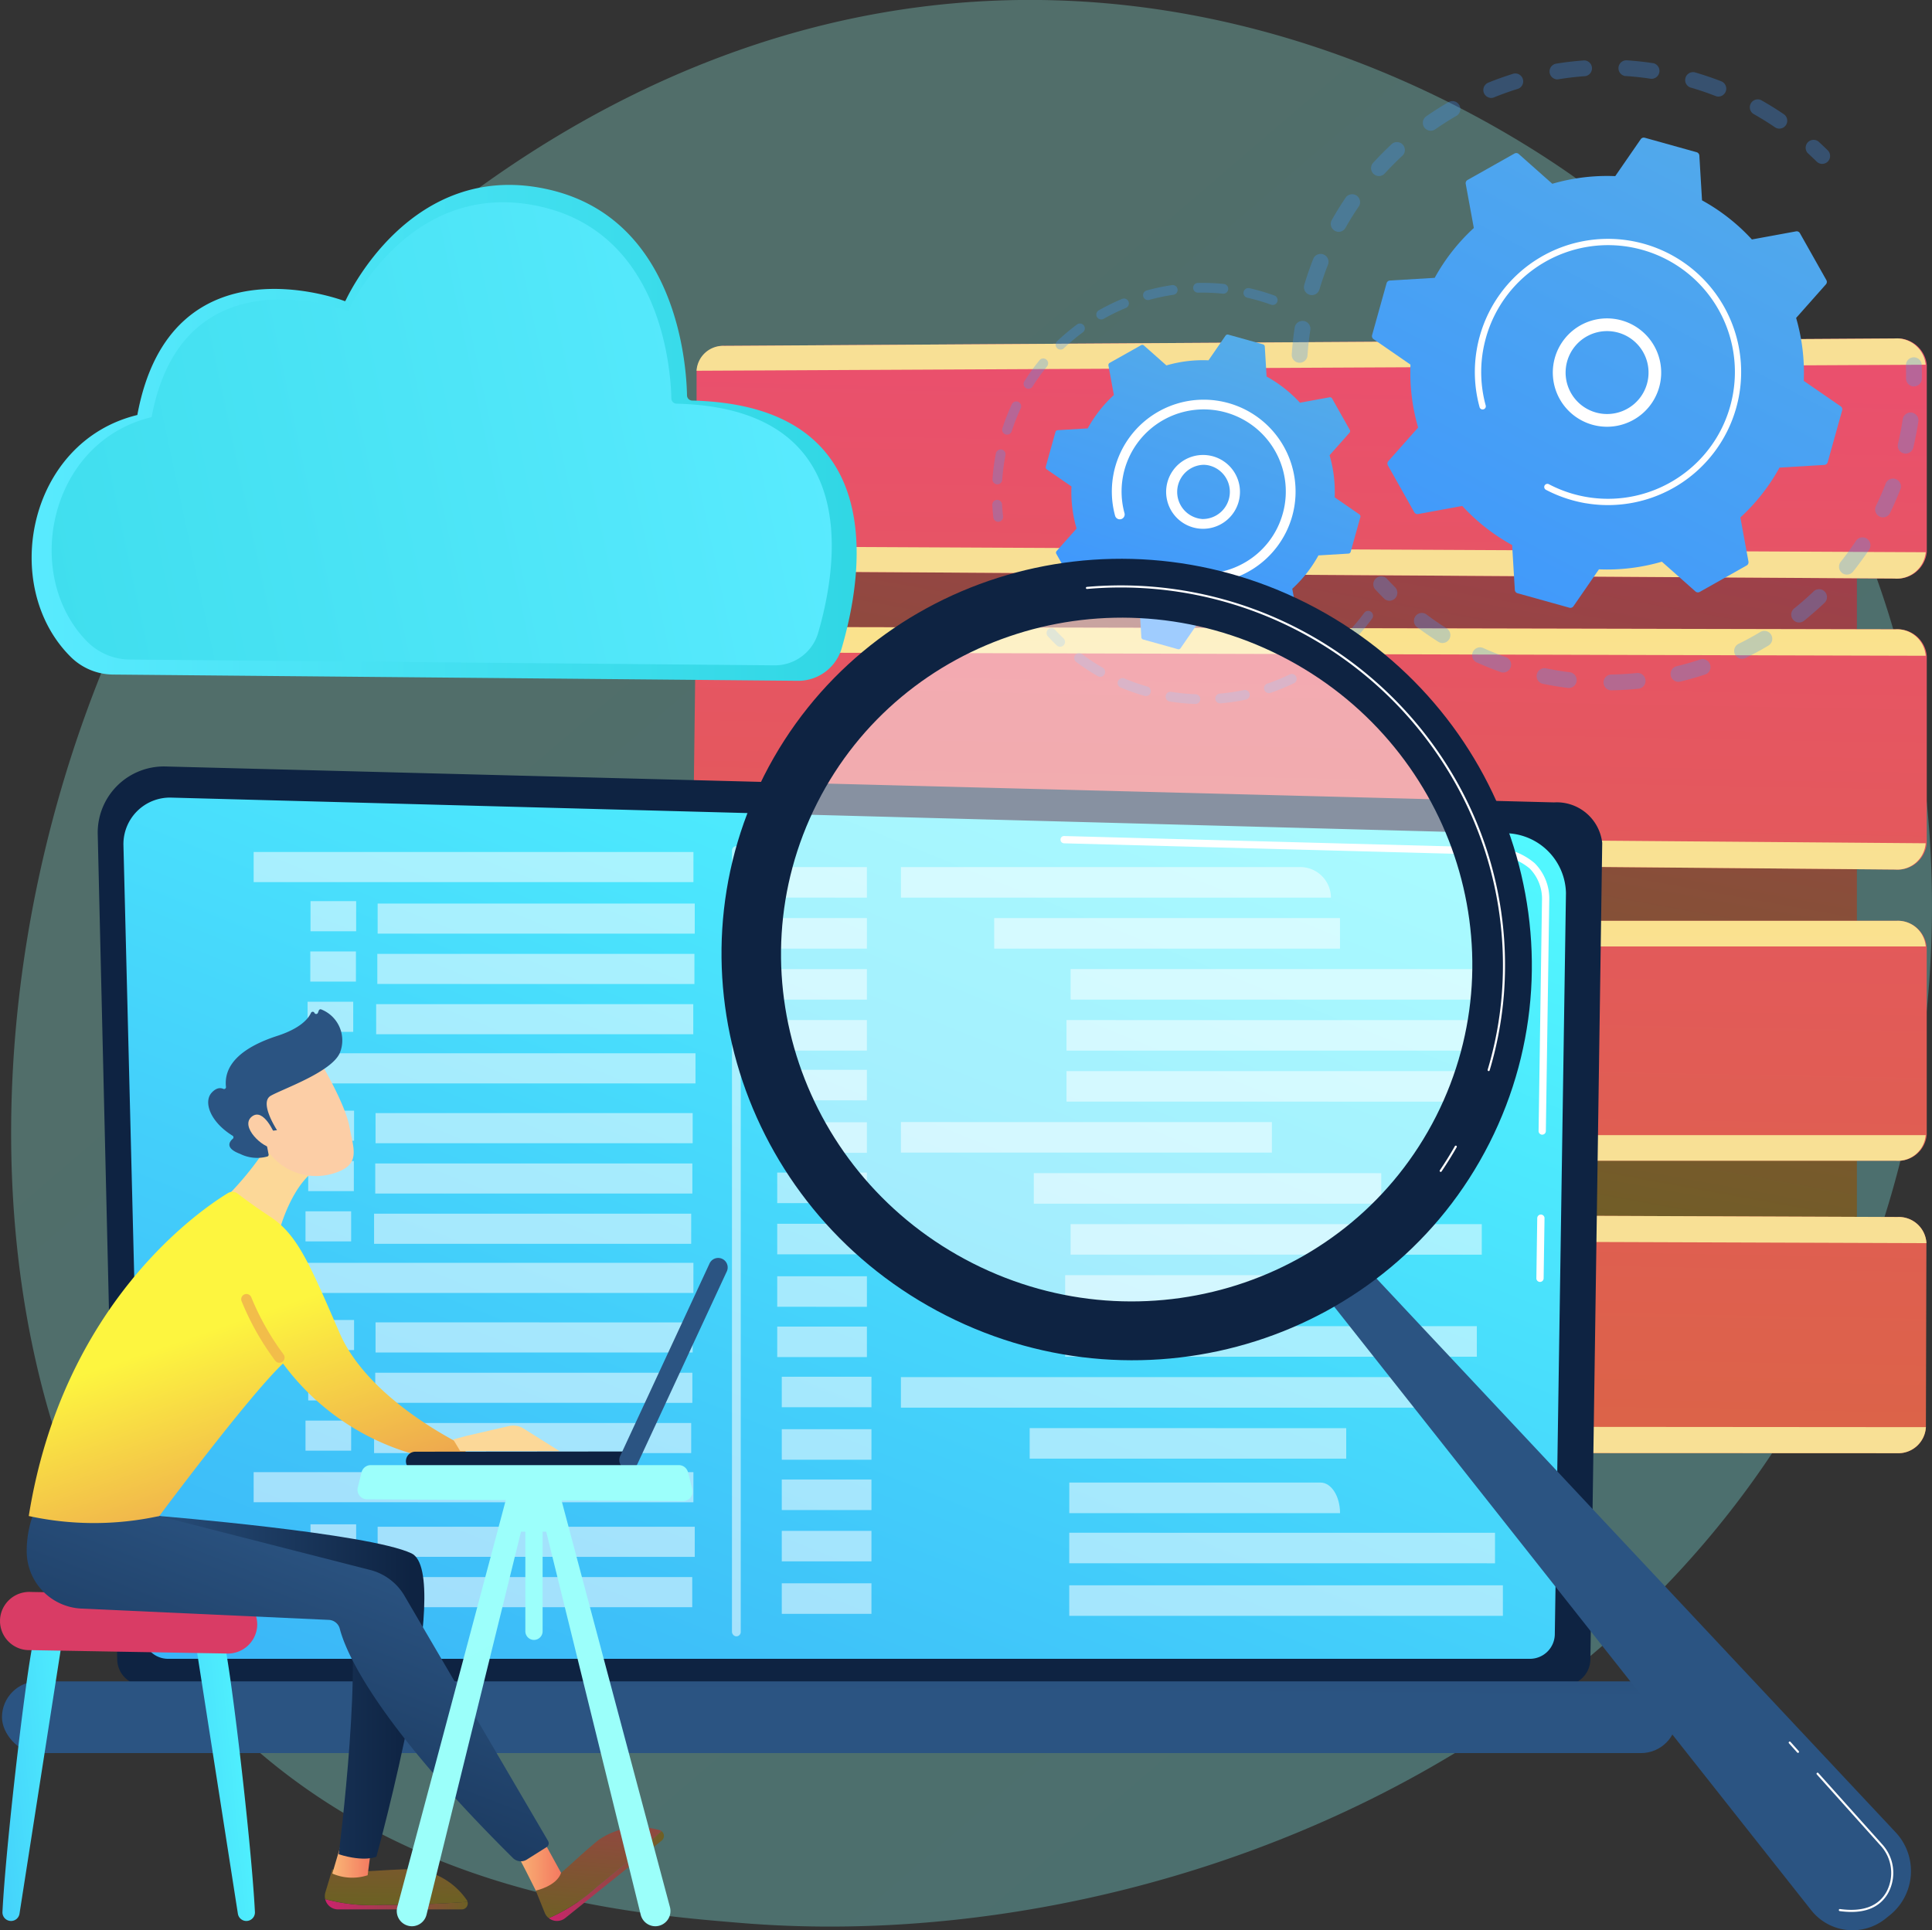 <svg xmlns="http://www.w3.org/2000/svg" xmlns:xlink="http://www.w3.org/1999/xlink" width="170.704" height="170.588" viewBox="0 0 170.704 170.588">
  <rect x="0" y="0" width="170.704" height="170.588" fill="#333333" stroke="none"/>
  <defs>
    <linearGradient id="linear-gradient" x1="1.061" y1="1.13" x2="0.324" y2="0.337" gradientUnits="objectBoundingBox">
      <stop offset="0" stop-color="#7cfaff"/>
      <stop offset="1" stop-color="#95f8ea"/>
    </linearGradient>
    <linearGradient id="linear-gradient-2" x1="0.746" y1="-0.64" x2="0.431" y2="0.82" gradientUnits="objectBoundingBox">
      <stop offset="0" stop-color="#cb236d"/>
      <stop offset="1" stop-color="#6d6024"/>
    </linearGradient>
    <linearGradient id="linear-gradient-3" x1="0.021" y1="5.569" x2="0.663" y2="-1.2" gradientUnits="objectBoundingBox">
      <stop offset="0" stop-color="#d56c37"/>
      <stop offset="1" stop-color="#ef497a"/>
    </linearGradient>
    <linearGradient id="linear-gradient-4" x1="0.821" y1="-28.504" x2="0.582" y2="-6.663" gradientUnits="objectBoundingBox">
      <stop offset="0" stop-color="#ffe67c"/>
      <stop offset="1" stop-color="#f8e095"/>
    </linearGradient>
    <linearGradient id="linear-gradient-5" x1="0.779" y1="-28.249" x2="0.574" y2="-7.386" xlink:href="#linear-gradient-4"/>
    <linearGradient id="linear-gradient-6" x1="0.114" y1="4.545" x2="0.754" y2="-2.151" xlink:href="#linear-gradient-3"/>
    <linearGradient id="linear-gradient-7" x1="0.603" y1="-8.198" x2="0.461" y2="4.248" xlink:href="#linear-gradient-4"/>
    <linearGradient id="linear-gradient-8" x1="0.823" y1="-25.47" x2="0.46" y2="3.345" xlink:href="#linear-gradient-4"/>
    <linearGradient id="linear-gradient-9" x1="0.206" y1="3.606" x2="0.848" y2="-3.166" xlink:href="#linear-gradient-3"/>
    <linearGradient id="linear-gradient-10" x1="0.818" y1="-34.931" x2="0.414" y2="10.613" xlink:href="#linear-gradient-4"/>
    <linearGradient id="linear-gradient-11" x1="0.796" y1="-27.105" x2="0.548" y2="-4.334" xlink:href="#linear-gradient-4"/>
    <linearGradient id="linear-gradient-12" x1="0.299" y1="2.613" x2="0.941" y2="-4.135" xlink:href="#linear-gradient-3"/>
    <linearGradient id="linear-gradient-13" x1="0.785" y1="-26.338" x2="0.532" y2="-2.225" xlink:href="#linear-gradient-4"/>
    <linearGradient id="linear-gradient-14" x1="0.813" y1="-28.155" x2="0.514" y2="-1.175" xlink:href="#linear-gradient-4"/>
    <linearGradient id="linear-gradient-15" x1="4.876" y1="-3.649" x2="6.23" y2="-8.889" gradientUnits="objectBoundingBox">
      <stop offset="0" stop-color="#3f98fd"/>
      <stop offset="0.665" stop-color="#58afe5"/>
      <stop offset="1" stop-color="#3cd9d6"/>
    </linearGradient>
    <linearGradient id="linear-gradient-16" x1="83.887" y1="-45.052" x2="110.784" y2="-109.835" xlink:href="#linear-gradient-15"/>
    <linearGradient id="linear-gradient-17" x1="136.753" y1="-43.726" x2="178.914" y2="-99.492" xlink:href="#linear-gradient-15"/>
    <linearGradient id="linear-gradient-18" x1="5.077" y1="-4.829" x2="6.406" y2="-10.532" xlink:href="#linear-gradient-15"/>
    <linearGradient id="linear-gradient-19" x1="98.145" y1="-63.846" x2="125.498" y2="-127.551" xlink:href="#linear-gradient-15"/>
    <linearGradient id="linear-gradient-20" x1="0.199" y1="1.065" x2="1.318" y2="-1.035" xlink:href="#linear-gradient-15"/>
    <linearGradient id="linear-gradient-21" x1="227.24" y1="-75.637" x2="289.487" y2="-148.033" xlink:href="#linear-gradient-15"/>
    <linearGradient id="linear-gradient-22" x1="8.714" y1="-7.07" x2="11.068" y2="-14.937" xlink:href="#linear-gradient-15"/>
    <linearGradient id="linear-gradient-23" x1="8.728" y1="-17.897" x2="10.976" y2="-34.921" xlink:href="#linear-gradient-15"/>
    <linearGradient id="linear-gradient-24" x1="136.955" y1="-94.252" x2="173.666" y2="-180.183" xlink:href="#linear-gradient-15"/>
    <linearGradient id="linear-gradient-25" x1="0.374" y1="0.868" x2="0.877" y2="-0.598" xlink:href="#linear-gradient-15"/>
    <linearGradient id="linear-gradient-26" x1="-15.823" y1="0.932" x2="-15.6" y2="-0.163" gradientUnits="objectBoundingBox">
      <stop offset="0" stop-color="#2b5482"/>
      <stop offset="1" stop-color="#0e2342"/>
    </linearGradient>
    <linearGradient id="linear-gradient-27" x1="0.895" y1="-0.079" x2="0.046" y2="1.168" gradientUnits="objectBoundingBox">
      <stop offset="0" stop-color="#53fbff"/>
      <stop offset="1" stop-color="#38aff7"/>
    </linearGradient>
    <linearGradient id="linear-gradient-28" x1="-13.693" y1="-1.642" x2="-14.579" y2="3.385" xlink:href="#linear-gradient-26"/>
    <linearGradient id="linear-gradient-29" x1="3.551" y1="-6.666" x2="4.899" y2="-6.666" xlink:href="#linear-gradient-26"/>
    <linearGradient id="linear-gradient-30" x1="-24.521" y1="-3.651" x2="-23.518" y2="-3.651" xlink:href="#linear-gradient-26"/>
    <linearGradient id="linear-gradient-31" y1="0.5" x2="1" y2="0.5" gradientUnits="objectBoundingBox">
      <stop offset="0" stop-color="#5aebff"/>
      <stop offset="1" stop-color="#2fd6e3"/>
    </linearGradient>
    <linearGradient id="linear-gradient-32" x1="0.978" y1="0.472" x2="-0.62" y2="0.67" xlink:href="#linear-gradient-31"/>
    <linearGradient id="linear-gradient-33" x1="1.73" y1="-0.13" x2="-1.657" y2="1.467" xlink:href="#linear-gradient-27"/>
    <linearGradient id="linear-gradient-34" x1="1.289" y1="0.127" x2="-2.098" y2="1.724" xlink:href="#linear-gradient-27"/>
    <linearGradient id="linear-gradient-35" x1="0.303" y1="4.449" x2="0.441" y2="1.688" gradientUnits="objectBoundingBox">
      <stop offset="0" stop-color="#fdf53f"/>
      <stop offset="0.665" stop-color="#e57a58"/>
      <stop offset="1" stop-color="#d93c65"/>
    </linearGradient>
    <linearGradient id="linear-gradient-36" x1="0" y1="0.5" x2="1" y2="0.5" xlink:href="#linear-gradient-2"/>
    <linearGradient id="linear-gradient-37" x1="0.772" y1="-6.693" x2="0.499" y2="0.843" xlink:href="#linear-gradient-2"/>
    <linearGradient id="linear-gradient-38" y1="0.5" x2="1" y2="0.5" gradientUnits="objectBoundingBox">
      <stop offset="0" stop-color="#f9b776"/>
      <stop offset="1" stop-color="#f47960"/>
    </linearGradient>
    <linearGradient id="linear-gradient-39" x1="0" y1="0.5" x2="1" y2="0.5" xlink:href="#linear-gradient-2"/>
    <linearGradient id="linear-gradient-40" x1="0.734" y1="-1.867" x2="0.424" y2="1.1" xlink:href="#linear-gradient-2"/>
    <linearGradient id="linear-gradient-41" x1="0" y1="0.5" x2="1" y2="0.5" xlink:href="#linear-gradient-26"/>
    <linearGradient id="linear-gradient-42" x1="0" y1="0.5" x2="1" y2="0.5" xlink:href="#linear-gradient-38"/>
    <linearGradient id="linear-gradient-43" x1="0.708" y1="0.132" x2="0.066" y2="1.227" xlink:href="#linear-gradient-26"/>
    <linearGradient id="linear-gradient-44" x1="0.311" y1="0.465" x2="0.881" y2="1.703" xlink:href="#linear-gradient-35"/>
    <linearGradient id="linear-gradient-45" x1="169.587" y1="47.344" x2="168.546" y2="48.095" gradientUnits="objectBoundingBox">
      <stop offset="0" stop-color="#fcd7fc"/>
      <stop offset="1" stop-color="#fccea6"/>
    </linearGradient>
    <linearGradient id="linear-gradient-46" x1="138.097" y1="36.879" x2="138.866" y2="37.773" xlink:href="#linear-gradient-26"/>
    <linearGradient id="linear-gradient-48" x1="-198.706" y1="-1045.753" x2="-199.935" y2="-1031.425" xlink:href="#linear-gradient-26"/>
    <linearGradient id="linear-gradient-49" x1="-626.724" y1="-74.268" x2="-629.349" y2="-72.969" xlink:href="#linear-gradient-26"/>
    <linearGradient id="linear-gradient-50" x1="0.367" y1="-0.295" x2="0.595" y2="1.098" gradientUnits="objectBoundingBox">
      <stop offset="0" stop-color="#9cfffb"/>
      <stop offset="1" stop-color="#9bfffa"/>
    </linearGradient>
    <linearGradient id="linear-gradient-51" x1="0.365" y1="-0.311" x2="0.593" y2="1.082" xlink:href="#linear-gradient-50"/>
    <linearGradient id="linear-gradient-52" x1="0.375" y1="-0.749" x2="0.903" y2="2.983" xlink:href="#linear-gradient-50"/>
    <linearGradient id="linear-gradient-53" x1="0.511" y1="-0.055" x2="0.394" y2="7.991" xlink:href="#linear-gradient-50"/>
  </defs>
  <g id="Grupo_86649" data-name="Grupo 86649" transform="translate(-1754.932 -1732.901)">
    <path id="Trazado_140205" data-name="Trazado 140205" d="M1918.69,1848.345c-17.193,40.186-62.576,57.447-98.135,54.5-9.708-.8-29.243-2.421-44.5-16.845-29.292-27.7-24.78-85.6,3.26-119.691,3.611-4.39,28.607-33.8,67.557-33.409,28.518.288,48.534,16.4,50.967,18.4a78.509,78.509,0,0,1,15.968,18.117C1928.172,1791.883,1929.434,1823.233,1918.69,1848.345Z" transform="translate(-0.171)" opacity="0.3" fill="url(#linear-gradient)"/>
    <g id="Grupo_86623" data-name="Grupo 86623" transform="translate(1816.179 1762.816)">
      <rect id="Rectángulo_16148" data-name="Rectángulo 16148" width="96.551" height="80.905" transform="translate(6.27 10.497)" fill="url(#linear-gradient-2)"/>
      <g id="Grupo_86616" data-name="Grupo 86616" transform="translate(0.298)">
        <path id="Trazado_140206" data-name="Trazado 140206" d="M1932.961,1767.974l-103.313.65a2.454,2.454,0,0,0-2.557,2.29v15.414a2.342,2.342,0,0,0,2.439,2.206l103.431.651a2.616,2.616,0,0,0,2.827-2.323V1770.3A2.616,2.616,0,0,0,1932.961,1767.974Z" transform="translate(-1827.089 -1767.974)" fill="url(#linear-gradient-3)"/>
        <g id="Grupo_86615" data-name="Grupo 86615">
          <path id="Trazado_140207" data-name="Trazado 140207" d="M1932.913,1767.974l-103.384.651a2.342,2.342,0,0,0-2.441,2.2l108.6-.532A2.569,2.569,0,0,0,1932.913,1767.974Z" transform="translate(-1827.088 -1767.974)" fill="url(#linear-gradient-4)"/>
          <path id="Trazado_140208" data-name="Trazado 140208" d="M1829.529,1791.7l103.384.651a2.57,2.57,0,0,0,2.78-2.323l-108.6-.533A2.343,2.343,0,0,0,1829.529,1791.7Z" transform="translate(-1827.088 -1771.138)" fill="url(#linear-gradient-5)"/>
        </g>
      </g>
      <g id="Grupo_86618" data-name="Grupo 86618" transform="translate(0 25.489)">
        <path id="Trazado_140209" data-name="Trazado 140209" d="M1932.993,1798.072l-103.392-.214a2.532,2.532,0,0,0-2.657,2.337l-.2,15.911a2.393,2.393,0,0,0,2.495,2.287l103.747.907a2.56,2.56,0,0,0,2.749-2.322v-16.565A2.589,2.589,0,0,0,1932.993,1798.072Z" transform="translate(-1826.74 -1797.858)" fill="url(#linear-gradient-6)"/>
        <g id="Grupo_86617" data-name="Grupo 86617">
          <path id="Trazado_140210" data-name="Trazado 140210" d="M1932.977,1798.072l-103.465-.214a2.428,2.428,0,0,0-2.548,2.251l108.709.3A2.543,2.543,0,0,0,1932.977,1798.072Z" transform="translate(-1826.772 -1797.858)" fill="url(#linear-gradient-7)"/>
          <path id="Trazado_140211" data-name="Trazado 140211" d="M1829.237,1821.54l103.7.907a2.517,2.517,0,0,0,2.7-2.322l-108.9-.872A2.4,2.4,0,0,0,1829.237,1821.54Z" transform="translate(-1826.739 -1801.004)" fill="url(#linear-gradient-8)"/>
        </g>
      </g>
      <g id="Grupo_86620" data-name="Grupo 86620" transform="translate(0.298 51.464)">
        <path id="Trazado_140212" data-name="Trazado 140212" d="M1933.088,1828.311h-103.3a2.587,2.587,0,0,0-2.7,2.444v16.475a2.438,2.438,0,0,0,2.6,2.285h103.395a2.531,2.531,0,0,0,2.7-2.285v-16.565A2.583,2.583,0,0,0,1933.088,1828.311Z" transform="translate(-1827.089 -1828.311)" fill="url(#linear-gradient-9)"/>
        <g id="Grupo_86619" data-name="Grupo 86619">
          <path id="Trazado_140213" data-name="Trazado 140213" d="M1933.088,1828.311H1829.693a2.463,2.463,0,0,0-2.6,2.264h108.6A2.463,2.463,0,0,0,1933.088,1828.311Z" transform="translate(-1827.088 -1828.311)" fill="url(#linear-gradient-10)"/>
          <path id="Trazado_140214" data-name="Trazado 140214" d="M1829.693,1852.781h103.395a2.462,2.462,0,0,0,2.6-2.265h-108.6A2.463,2.463,0,0,0,1829.693,1852.781Z" transform="translate(-1827.088 -1831.577)" fill="url(#linear-gradient-11)"/>
        </g>
      </g>
      <g id="Grupo_86622" data-name="Grupo 86622" transform="translate(0.298 77.236)">
        <path id="Trazado_140215" data-name="Trazado 140215" d="M1933.2,1858.932l-103.353-.4a2.6,2.6,0,0,0-2.753,2.421v16.475a2.509,2.509,0,0,0,2.65,2.34l103.4.04a2.445,2.445,0,0,0,2.565-2.3l.046-16.266A2.444,2.444,0,0,0,1933.2,1858.932Z" transform="translate(-1827.089 -1858.527)" fill="url(#linear-gradient-12)"/>
        <g id="Grupo_86621" data-name="Grupo 86621">
          <path id="Trazado_140216" data-name="Trazado 140216" d="M1933.2,1858.932l-103.456-.405a2.5,2.5,0,0,0-2.653,2.332l108.664.383A2.444,2.444,0,0,0,1933.2,1858.932Z" transform="translate(-1827.088 -1858.527)" fill="url(#linear-gradient-13)"/>
          <path id="Trazado_140217" data-name="Trazado 140217" d="M1829.74,1883.021l103.4.04a2.446,2.446,0,0,0,2.566-2.3l-108.617-.084A2.511,2.511,0,0,0,1829.74,1883.021Z" transform="translate(-1827.088 -1861.785)" fill="url(#linear-gradient-14)"/>
        </g>
      </g>
    </g>
    <g id="Grupo_86632" data-name="Grupo 86632" transform="translate(1842.607 1738.234)">
      <g id="Grupo_86627" data-name="Grupo 86627" transform="translate(26.458)">
        <g id="Grupo_86624" data-name="Grupo 86624" opacity="0.3">
          <path id="Trazado_140218" data-name="Trazado 140218" d="M1889.321,1765.87a.7.7,0,0,1-.577-.734c.053-.786.14-1.581.26-2.364a.7.7,0,0,1,.795-.584l.014,0a.7.7,0,0,1,.571.793c-.114.744-.2,1.5-.247,2.246a.7.7,0,0,1-.743.65C1889.369,1765.877,1889.345,1765.874,1889.321,1765.87Zm1.079-5.981a.678.678,0,0,1-.08-.019.7.7,0,0,1-.47-.867c.225-.758.485-1.515.774-2.248a.7.7,0,1,1,1.3.509c-.273.7-.52,1.416-.734,2.137A.7.7,0,0,1,1890.4,1759.89Zm2.37-5.594a.723.723,0,0,1-.224-.08.7.7,0,0,1-.265-.95c.388-.688.81-1.368,1.256-2.021a.7.7,0,0,1,1.152.787c-.424.62-.825,1.265-1.193,1.918A.7.7,0,0,1,1892.77,1754.3Zm3.562-4.925a.7.7,0,0,1-.4-1.157c.532-.584,1.1-1.152,1.676-1.689a.7.7,0,0,1,.947,1.024c-.55.509-1.086,1.049-1.592,1.6A.7.7,0,0,1,1896.332,1749.371Zm4.57-4.007a.7.7,0,0,1-.28-1.26c.647-.45,1.323-.879,2.008-1.275a.7.7,0,0,1,.7,1.209c-.652.375-1.293.784-1.908,1.211A.7.7,0,0,1,1900.9,1745.364Zm5.343-2.9a.7.7,0,0,1-.144-1.334c.732-.3,1.486-.565,2.24-.8a.7.7,0,0,1,.413,1.333c-.717.222-1.433.477-2.128.759A.7.7,0,0,1,1906.244,1742.469Zm25.47,2.717a.684.684,0,0,1-.273-.111c-.62-.421-1.266-.821-1.921-1.19a.7.7,0,0,1,.682-1.216c.69.387,1.371.809,2.023,1.253a.7.7,0,0,1-.512,1.264Zm-19.623-4.356a.7.7,0,0,1,.007-1.377c.78-.126,1.574-.22,2.361-.28a.7.7,0,1,1,.1,1.391c-.748.056-1.5.146-2.242.266A.693.693,0,0,1,1912.092,1740.83Zm14.246,1.525a.716.716,0,0,1-.135-.038c-.7-.273-1.418-.519-2.139-.731a.7.7,0,1,1,.395-1.338c.758.223,1.516.483,2.251.769a.7.7,0,0,1-.372,1.337Zm-8.179-1.817a.7.7,0,0,1,.165-1.383c.787.051,1.583.137,2.364.256l.015,0a.7.7,0,0,1-.223,1.377c-.742-.113-1.5-.195-2.246-.243A.661.661,0,0,1,1918.159,1740.538Z" transform="translate(-1888.743 -1739.153)" fill="url(#linear-gradient-15)"/>
          <path id="Trazado_140219" data-name="Trazado 140219" d="M1943.32,1749.5a.69.69,0,0,1-.37-.19c-.256-.252-.521-.5-.789-.748a.7.7,0,0,1,.939-1.032c.281.257.56.521.83.786a.7.7,0,0,1-.61,1.184Z" transform="translate(-1896.565 -1740.359)" fill="url(#linear-gradient-16)"/>
        </g>
        <g id="Grupo_86625" data-name="Grupo 86625" transform="translate(7.168 26.307)" opacity="0.3">
          <path id="Trazado_140220" data-name="Trazado 140220" d="M1952.956,1772.5a.7.7,0,0,1-.577-.7c0-.36,0-.726-.009-1.088a.7.7,0,1,1,1.395-.04c.011.381.015.766.009,1.145a.7.7,0,0,1-.706.689A.786.786,0,0,1,1952.956,1772.5Z" transform="translate(-1905.268 -1769.997)" fill="url(#linear-gradient-17)"/>
          <path id="Trazado_140221" data-name="Trazado 140221" d="M1913.685,1799.789c-.316-.055-.633-.115-.949-.181a.7.7,0,0,1,.284-1.366c.731.152,1.466.274,2.195.363a.7.7,0,0,1-.171,1.385C1914.593,1799.935,1914.136,1799.866,1913.685,1799.789Zm-4.5-1.175a.8.8,0,0,1-.114-.03c-.734-.26-1.464-.554-2.172-.874a.7.7,0,0,1,.575-1.272c.672.3,1.366.583,2.063.83a.7.7,0,0,1-.351,1.345Zm9.521,1.569a.7.7,0,0,1,.109-1.385c.737-.011,1.483-.054,2.219-.127a.7.7,0,1,1,.138,1.389c-.774.077-1.561.122-2.337.133A.666.666,0,0,1,1918.71,1800.183Zm-14.9-4.175a.68.68,0,0,1-.253-.1c-.658-.414-1.306-.862-1.927-1.33a.7.7,0,0,1,.841-1.113c.589.444,1.2.869,1.83,1.262a.7.7,0,0,1-.491,1.278Zm20.834,3.426a.7.7,0,0,1-.045-1.366c.716-.172,1.435-.378,2.137-.612a.7.7,0,0,1,.44,1.324c-.739.246-1.5.462-2.25.645A.7.7,0,0,1,1924.639,1799.433Zm5.621-2.033a.7.7,0,0,1-.189-1.313c.663-.326,1.32-.684,1.953-1.064a.7.7,0,0,1,.718,1.2c-.666.4-1.357.776-2.055,1.119A.7.7,0,0,1,1930.26,1797.4Zm5.044-3.21a.7.7,0,0,1-.317-1.231c.577-.463,1.14-.955,1.674-1.463a.7.7,0,1,1,.961,1.01c-.563.535-1.156,1.053-1.762,1.541A.7.7,0,0,1,1935.3,1794.189Zm4.224-4.233a.7.7,0,0,1-.426-1.123c.461-.578.9-1.181,1.313-1.794a.7.7,0,1,1,1.16.774c-.432.646-.9,1.282-1.383,1.89A.7.7,0,0,1,1939.528,1789.956Zm3.193-5.06a.724.724,0,0,1-.186-.061.7.7,0,0,1-.323-.931c.322-.664.619-1.349.885-2.04a.7.7,0,0,1,1.3.5c-.28.726-.593,1.447-.931,2.146A.7.7,0,0,1,1942.721,1784.9Zm2-5.634-.043-.009a.7.7,0,0,1-.519-.838c.125-.53.235-1.069.328-1.6.033-.194.064-.387.094-.581a.7.7,0,0,1,.793-.586.69.69,0,0,1,.586.793c-.031.2-.063.407-.1.611-.1.563-.213,1.13-.344,1.687A.7.7,0,0,1,1944.723,1779.263Z" transform="translate(-1897.765 -1770.826)" fill="url(#linear-gradient-18)"/>
          <path id="Trazado_140222" data-name="Trazado 140222" d="M1898.5,1794.759a.7.7,0,0,1-.373-.194c-.268-.266-.535-.544-.793-.824a.7.7,0,0,1,1.024-.947c.247.266.5.53.753.783a.7.7,0,0,1-.612,1.181Z" transform="translate(-1897.147 -1773.316)" fill="url(#linear-gradient-19)"/>
        </g>
        <g id="Grupo_86626" data-name="Grupo 86626" transform="translate(7.081 6.821)">
          <path id="Trazado_140223" data-name="Trazado 140223" d="M1900.789,1780.266a.326.326,0,0,0,.342.161l3.9-.716a17.309,17.309,0,0,0,4.406,3.457l.238,3.958a.327.327,0,0,0,.238.3l4.585,1.279a.327.327,0,0,0,.356-.129l2.253-3.263a17.308,17.308,0,0,0,5.56-.676l2.969,2.632a.325.325,0,0,0,.376.04l4.146-2.337a.327.327,0,0,0,.161-.343l-.716-3.9a17.282,17.282,0,0,0,3.457-4.406l3.958-.237a.327.327,0,0,0,.3-.238l1.279-4.584a.326.326,0,0,0-.129-.356l-3.263-2.252a17.311,17.311,0,0,0-.675-5.56l2.632-2.969a.325.325,0,0,0,.04-.376l-2.337-4.146a.326.326,0,0,0-.343-.161l-3.9.716a17.288,17.288,0,0,0-4.406-3.457l-.237-3.958a.327.327,0,0,0-.238-.294l-4.585-1.28a.326.326,0,0,0-.356.129l-2.253,3.263a17.294,17.294,0,0,0-5.559.676l-2.969-2.633a.326.326,0,0,0-.376-.04l-4.146,2.338a.326.326,0,0,0-.161.342l.716,3.9a17.31,17.31,0,0,0-3.457,4.406l-3.958.238a.327.327,0,0,0-.294.238l-1.279,4.585a.326.326,0,0,0,.129.356l3.263,2.253a17.29,17.29,0,0,0,.676,5.559l-2.632,2.969a.325.325,0,0,0-.041.376Z" transform="translate(-1897.045 -1747.151)" fill="url(#linear-gradient-20)"/>
          <path id="Trazado_140224" data-name="Trazado 140224" d="M1919.766,1775.4a4.788,4.788,0,1,1,.7.068A4.842,4.842,0,0,1,1919.766,1775.4Zm1.451-8.328a3.826,3.826,0,0,0-.542-.054,3.664,3.664,0,1,0,.542.054Z" transform="translate(-1899.803 -1749.909)" fill="#fff"/>
          <path id="Trazado_140225" data-name="Trazado 140225" d="M1917.5,1781.017a11.987,11.987,0,0,1-1.18-.266h0c-.123-.034-.246-.071-.368-.109a11.735,11.735,0,0,1-1.747-.705l-.023-.011-.065-.033-.125-.065a.28.28,0,0,1-.146-.294.281.281,0,0,1,.405-.2,11.219,11.219,0,0,0,12.724-1.586,11.142,11.142,0,0,0,3.3-5.316,11.426,11.426,0,0,0,.253-1.125,11.206,11.206,0,0,0-21.84-4.9c-.1.367-.186.738-.251,1.111a11.171,11.171,0,0,0,.234,4.858.278.278,0,0,1-.2.343.278.278,0,0,1-.343-.2,11.723,11.723,0,0,1-.245-5.1q.1-.587.262-1.166a11.765,11.765,0,0,1,22.929,5.143,12.018,12.018,0,0,1-.266,1.181,11.768,11.768,0,0,1-13.314,8.436Z" transform="translate(-1898.614 -1748.696)" fill="#fff"/>
        </g>
      </g>
      <g id="Grupo_86631" data-name="Grupo 86631" transform="translate(0 19.667)">
        <g id="Grupo_86628" data-name="Grupo 86628" opacity="0.3">
          <path id="Trazado_140226" data-name="Trazado 140226" d="M1858.171,1786.627a.431.431,0,0,1-.354-.376c-.042-.363-.073-.733-.093-1.1a.431.431,0,0,1,.861-.046c.019.348.049.7.089,1.047a.432.432,0,0,1-.38.477A.452.452,0,0,1,1858.171,1786.627Z" transform="translate(-1857.723 -1765.518)" fill="url(#linear-gradient-21)"/>
          <path id="Trazado_140227" data-name="Trazado 140227" d="M1858.1,1780.007a.431.431,0,0,1-.356-.455,18.6,18.6,0,0,1,.228-1.882c.022-.131.047-.261.072-.392a.447.447,0,0,1,.506-.341.432.432,0,0,1,.34.506c-.024.125-.047.25-.069.375a17.889,17.889,0,0,0-.217,1.795.431.431,0,0,1-.46.4A.372.372,0,0,1,1858.1,1780.007Zm.855-4.391a.542.542,0,0,1-.06-.014.432.432,0,0,1-.276-.543,18.584,18.584,0,0,1,.841-2.133.431.431,0,0,1,.781.364,17.778,17.778,0,0,0-.8,2.035A.431.431,0,0,1,1858.955,1775.616Zm1.894-4.052a.459.459,0,0,1-.156-.06.431.431,0,0,1-.135-.594,18.522,18.522,0,0,1,1.34-1.863.431.431,0,0,1,.667.546,17.731,17.731,0,0,0-1.278,1.776A.434.434,0,0,1,1860.849,1771.563Zm2.833-3.463a.431.431,0,0,1-.224-.737,18.716,18.716,0,0,1,1.755-1.477.431.431,0,0,1,.513.693,17.936,17.936,0,0,0-1.674,1.409A.429.429,0,0,1,1863.682,1768.1Zm3.593-2.666a.431.431,0,0,1-.139-.8,18.739,18.739,0,0,1,2.06-1.007.431.431,0,0,1,.33.8,18,18,0,0,0-1.965.96A.43.43,0,0,1,1867.274,1765.434Zm4.131-1.713a.431.431,0,0,1-.042-.84,18.6,18.6,0,0,1,2.242-.473.431.431,0,0,1,.125.853,17.846,17.846,0,0,0-2.138.451A.423.423,0,0,1,1871.405,1763.721Zm4.422-.651a.431.431,0,0,1,.064-.855,18.8,18.8,0,0,1,2.292.091.431.431,0,0,1-.087.858,17.7,17.7,0,0,0-2.186-.088A.419.419,0,0,1,1875.828,1763.071Zm6.6,1.086a.483.483,0,0,1-.073-.02,17.951,17.951,0,0,0-1.821-.55c-.094-.023-.186-.045-.278-.066a.431.431,0,0,1,.191-.841l.293.07a18.858,18.858,0,0,1,1.908.577.431.431,0,0,1-.22.83Z" transform="translate(-1857.726 -1762.211)" fill="url(#linear-gradient-22)"/>
        </g>
        <g id="Grupo_86629" data-name="Grupo 86629" transform="translate(4.809 28.986)" opacity="0.3">
          <path id="Trazado_140228" data-name="Trazado 140228" d="M1874.639,1804.2a.431.431,0,0,1,.142-.85,17.689,17.689,0,0,0,2.141.211.431.431,0,1,1-.032.861,18.731,18.731,0,0,1-2.244-.22Zm-2.152-.478-.045-.01a18.923,18.923,0,0,1-2.129-.748.431.431,0,0,1,.334-.795,18.131,18.131,0,0,0,2.031.715.431.431,0,0,1-.191.838Zm6.548.64a.431.431,0,0,1,.037-.854,17.8,17.8,0,0,0,2.129-.314.431.431,0,0,1,.177.844,18.878,18.878,0,0,1-2.231.329A.489.489,0,0,1,1879.036,1804.361Zm-10.6-2.349a.442.442,0,0,1-.142-.051,18.406,18.406,0,0,1-1.885-1.241.431.431,0,1,1,.516-.689,17.706,17.706,0,0,0,1.8,1.183.431.431,0,0,1-.287.8Zm14.908,1.444a.431.431,0,0,1-.067-.832,17.663,17.663,0,0,0,1.991-.817.431.431,0,0,1,.374.776,18.644,18.644,0,0,1-2.087.856A.428.428,0,0,1,1883.34,1803.456Zm3.962-1.911a.431.431,0,0,1-.159-.787,18.092,18.092,0,0,0,1.738-1.269.431.431,0,0,1,.549.663,19.027,19.027,0,0,1-1.822,1.331A.434.434,0,0,1,1887.3,1801.544Zm3.391-2.806a.425.425,0,0,1-.223-.112.431.431,0,0,1-.017-.609,17.554,17.554,0,0,0,1.383-1.65.431.431,0,0,1,.693.513,18.664,18.664,0,0,1-1.45,1.73A.43.43,0,0,1,1890.693,1798.738Z" transform="translate(-1863.784 -1796.194)" fill="url(#linear-gradient-23)"/>
          <path id="Trazado_140229" data-name="Trazado 140229" d="M1864.472,1799.624a.432.432,0,0,1-.225-.114c-.266-.256-.525-.52-.771-.787a.431.431,0,1,1,.633-.584c.234.254.482.507.736.751a.431.431,0,0,1-.373.734Z" transform="translate(-1863.362 -1796.46)" fill="url(#linear-gradient-24)"/>
        </g>
        <g id="Grupo_86630" data-name="Grupo 86630" transform="translate(4.716 4.567)">
          <path id="Trazado_140230" data-name="Trazado 140230" d="M1865.757,1789.725a.219.219,0,0,0,.229.108l2.612-.479a11.593,11.593,0,0,0,2.949,2.313l.159,2.648a.219.219,0,0,0,.16.2l3.067.856a.22.22,0,0,0,.239-.086l1.507-2.184a11.544,11.544,0,0,0,3.72-.452l1.987,1.762a.218.218,0,0,0,.252.026l2.775-1.563a.218.218,0,0,0,.107-.229l-.479-2.612a11.6,11.6,0,0,0,2.313-2.949l2.648-.159a.219.219,0,0,0,.2-.16l.856-3.067a.219.219,0,0,0-.086-.239l-2.184-1.507a11.561,11.561,0,0,0-.451-3.72l1.761-1.987a.219.219,0,0,0,.027-.252l-1.564-2.775a.218.218,0,0,0-.229-.107l-2.612.478a11.584,11.584,0,0,0-2.948-2.313l-.159-2.648a.219.219,0,0,0-.16-.2l-3.067-.856a.219.219,0,0,0-.239.086l-1.507,2.184a11.568,11.568,0,0,0-3.72.451l-1.986-1.761a.217.217,0,0,0-.252-.026l-2.775,1.563a.218.218,0,0,0-.108.229l.479,2.612a11.575,11.575,0,0,0-2.312,2.949l-2.649.159a.218.218,0,0,0-.2.159l-.856,3.067a.22.22,0,0,0,.086.239l2.184,1.507a11.54,11.54,0,0,0,.452,3.72l-1.762,1.987a.217.217,0,0,0-.026.251Z" transform="translate(-1863.252 -1767.566)" fill="url(#linear-gradient-25)"/>
          <path id="Trazado_140231" data-name="Trazado 140231" d="M1878.431,1786.518a3.262,3.262,0,1,1,.481.048A3.343,3.343,0,0,1,1878.431,1786.518Zm.972-5.573a2.492,2.492,0,0,0-.35-.034,2.4,2.4,0,0,0-.119,4.793h0a2.4,2.4,0,0,0,.469-4.759Z" transform="translate(-1865.088 -1769.401)" fill="#fff"/>
          <path id="Trazado_140232" data-name="Trazado 140232" d="M1876.845,1790.423a8.234,8.234,0,0,1-.805-.181,8.114,8.114,0,0,1-1.54-.6l-.066-.034a.43.43,0,0,1-.224-.454.446.446,0,0,1,.043-.128.432.432,0,0,1,.582-.181,7.261,7.261,0,0,0,1.435.57h0l.083.022a7.181,7.181,0,0,0,3.552.05,7.286,7.286,0,0,0,1.821-.708l.014-.008.044-.024a7.209,7.209,0,0,0,3.425-4.37,7.312,7.312,0,0,0,.164-.728,7.255,7.255,0,1,0-14.149.693.423.423,0,0,1,.009.187.431.431,0,0,1-.84.041,8.117,8.117,0,1,1,15.831-.775q-.07.408-.183.814A8.128,8.128,0,0,1,1876.845,1790.423Z" transform="translate(-1864.259 -1768.557)" fill="#fff"/>
        </g>
      </g>
    </g>
    <g id="Grupo_86636" data-name="Grupo 86636" transform="translate(1755.106 1800.639)">
      <path id="Trazado_140233" data-name="Trazado 140233" d="M1766.777,1891.206a2.328,2.328,0,0,0,2.322,2.319h125.522a2.327,2.327,0,0,0,2.321-2.319l1.045-72.134a4.043,4.043,0,0,0-4.257-3.579l-122.674-3.174a5.849,5.849,0,0,0-6,5.983Z" transform="translate(-1756.595 -1812.318)" fill="url(#linear-gradient-26)"/>
      <path id="Trazado_140234" data-name="Trazado 140234" d="M1769.46,1889.455a2.2,2.2,0,0,0,2.2,2.2h120.328a2.2,2.2,0,0,0,2.2-2.2l.985-65.483a5.405,5.405,0,0,0-5.665-5.274l-117.572-3.154a4.111,4.111,0,0,0-4.218,4.207Z" transform="translate(-1756.985 -1812.792)" fill="url(#linear-gradient-27)"/>
      <g id="Grupo_86633" data-name="Grupo 86633" transform="translate(93.524 6.147)">
        <path id="Trazado_140235" data-name="Trazado 140235" d="M1914.406,1864.7h-.005a.321.321,0,0,1-.316-.327l.078-5.31a.321.321,0,0,1,.322-.317h.005a.321.321,0,0,1,.316.327l-.078,5.31A.321.321,0,0,1,1914.406,1864.7Z" transform="translate(-1872.036 -1825.292)" fill="#fff"/>
        <path id="Trazado_140236" data-name="Trazado 140236" d="M1907.348,1845.918h0a.322.322,0,0,1-.317-.327l.3-20.34a3.822,3.822,0,0,0-1.09-2.861,5.375,5.375,0,0,0-3.557-1.214l-37.579-1.008a.322.322,0,0,1-.313-.33.309.309,0,0,1,.33-.313l37.557,1.008a5.9,5.9,0,0,1,4.007,1.392,4.439,4.439,0,0,1,1.288,3.328l-.3,20.347A.322.322,0,0,1,1907.348,1845.918Z" transform="translate(-1864.786 -1819.524)" fill="#fff"/>
      </g>
      <rect id="Rectángulo_16149" data-name="Rectángulo 16149" width="147.985" height="6.338" rx="3.169" transform="translate(147.985 87.195) rotate(-180)" fill="url(#linear-gradient-28)"/>
      <g id="Grupo_86634" data-name="Grupo 86634" transform="translate(22.237 7.559)" opacity="0.52">
        <rect id="Rectángulo_16150" data-name="Rectángulo 16150" width="2.662" height="38.856" transform="translate(0.184 20.45) rotate(-89.998)" fill="#fff"/>
        <rect id="Rectángulo_16151" data-name="Rectángulo 16151" width="2.662" height="38.856" transform="matrix(0, -1, 1, 0, 0.001, 2.661)" fill="#fff"/>
        <rect id="Rectángulo_16152" data-name="Rectángulo 16152" width="2.661" height="28.018" transform="translate(10.956 7.215) rotate(-89.998)" fill="#fff"/>
        <rect id="Rectángulo_16153" data-name="Rectángulo 16153" width="2.661" height="4.032" transform="translate(5.025 7.003) rotate(-89.998)" fill="#fff"/>
        <rect id="Rectángulo_16154" data-name="Rectángulo 16154" width="2.661" height="28.018" transform="translate(10.928 11.664) rotate(-89.998)" fill="#fff"/>
        <rect id="Rectángulo_16155" data-name="Rectángulo 16155" width="2.661" height="4.032" transform="translate(5.005 11.452) rotate(-89.998)" fill="#fff"/>
        <rect id="Rectángulo_16156" data-name="Rectángulo 16156" width="2.661" height="28.018" transform="translate(10.825 16.106) rotate(-89.998)" fill="#fff"/>
        <rect id="Rectángulo_16157" data-name="Rectángulo 16157" width="2.661" height="4.032" transform="translate(4.766 15.893) rotate(-89.998)" fill="#fff"/>
        <rect id="Rectángulo_16158" data-name="Rectángulo 16158" width="2.662" height="38.856" transform="matrix(0, -1, 1, 0, 0, 38.97)" fill="#fff"/>
        <rect id="Rectángulo_16159" data-name="Rectángulo 16159" width="2.661" height="28.018" transform="translate(10.772 25.736) rotate(-89.998)" fill="#fff"/>
        <rect id="Rectángulo_16160" data-name="Rectángulo 16160" width="2.661" height="4.032" transform="translate(4.841 25.523) rotate(-89.998)" fill="#fff"/>
        <rect id="Rectángulo_16161" data-name="Rectángulo 16161" width="2.661" height="28.018" transform="translate(10.744 30.185) rotate(-89.998)" fill="#fff"/>
        <rect id="Rectángulo_16162" data-name="Rectángulo 16162" width="2.661" height="4.032" transform="translate(4.821 29.972) rotate(-89.998)" fill="#fff"/>
        <rect id="Rectángulo_16163" data-name="Rectángulo 16163" width="2.661" height="28.018" transform="translate(10.641 34.626) rotate(-89.998)" fill="#fff"/>
        <rect id="Rectángulo_16164" data-name="Rectángulo 16164" width="2.661" height="4.032" transform="translate(4.582 34.414) rotate(-89.998)" fill="#fff"/>
        <rect id="Rectángulo_16165" data-name="Rectángulo 16165" width="2.662" height="38.856" transform="translate(0 57.467) rotate(-89.998)" fill="#fff"/>
        <rect id="Rectángulo_16166" data-name="Rectángulo 16166" width="2.661" height="28.018" transform="translate(10.772 44.232) rotate(-89.998)" fill="#fff"/>
        <rect id="Rectángulo_16167" data-name="Rectángulo 16167" width="2.661" height="4.032" transform="translate(4.841 44.02) rotate(-89.998)" fill="#fff"/>
        <rect id="Rectángulo_16168" data-name="Rectángulo 16168" width="2.661" height="28.018" transform="translate(10.744 48.681) rotate(-89.998)" fill="#fff"/>
        <rect id="Rectángulo_16169" data-name="Rectángulo 16169" width="2.661" height="4.032" transform="translate(4.821 48.469) rotate(-89.998)" fill="#fff"/>
        <rect id="Rectángulo_16170" data-name="Rectángulo 16170" width="2.661" height="28.018" transform="translate(10.641 53.123) rotate(-89.998)" fill="#fff"/>
        <rect id="Rectángulo_16171" data-name="Rectángulo 16171" width="2.661" height="4.032" transform="translate(4.582 52.91) rotate(-89.998)" fill="#fff"/>
        <rect id="Rectángulo_16172" data-name="Rectángulo 16172" width="2.661" height="28.018" transform="translate(10.956 62.292) rotate(-89.998)" fill="#fff"/>
        <rect id="Rectángulo_16173" data-name="Rectángulo 16173" width="2.661" height="4.032" transform="translate(5.025 62.079) rotate(-89.998)" fill="#fff"/>
        <rect id="Rectángulo_16174" data-name="Rectángulo 16174" width="2.661" height="28.018" transform="translate(10.734 66.741) rotate(-89.998)" fill="#fff"/>
        <rect id="Rectángulo_16175" data-name="Rectángulo 16175" width="2.661" height="4.032" transform="translate(4.812 66.528) rotate(-89.998)" fill="#fff"/>
      </g>
      <g id="Grupo_86635" data-name="Grupo 86635" transform="translate(68.499 8.89)" opacity="0.52">
        <rect id="Rectángulo_16176" data-name="Rectángulo 16176" width="2.698" height="27.969" transform="translate(22.305 52.283) rotate(-89.997)" fill="#fff"/>
        <rect id="Rectángulo_16177" data-name="Rectángulo 16177" width="2.698" height="45.378" transform="translate(10.928 47.775) rotate(-89.997)" fill="#fff"/>
        <rect id="Rectángulo_16178" data-name="Rectángulo 16178" width="2.698" height="36.374" transform="translate(25.44 43.272) rotate(-89.997)" fill="#fff"/>
        <rect id="Rectángulo_16179" data-name="Rectángulo 16179" width="2.698" height="20.742" transform="translate(25.44 38.766) rotate(-89.997)" fill="#fff"/>
        <rect id="Rectángulo_16180" data-name="Rectángulo 16180" width="2.698" height="36.329" transform="translate(25.922 34.253) rotate(-89.997)" fill="#fff"/>
        <rect id="Rectángulo_16181" data-name="Rectángulo 16181" width="2.698" height="30.699" transform="translate(22.67 29.75) rotate(-89.998)" fill="#fff"/>
        <rect id="Rectángulo_16182" data-name="Rectángulo 16182" width="2.698" height="32.777" transform="translate(10.929 25.235) rotate(-89.997)" fill="#fff"/>
        <rect id="Rectángulo_16183" data-name="Rectángulo 16183" width="2.698" height="37.396" transform="translate(25.56 20.729) rotate(-89.997)" fill="#fff"/>
        <rect id="Rectángulo_16184" data-name="Rectángulo 16184" width="2.698" height="37.859" transform="translate(25.56 16.222) rotate(-89.997)" fill="#fff"/>
        <rect id="Rectángulo_16185" data-name="Rectángulo 16185" width="2.698" height="37.296" transform="translate(25.922 11.714) rotate(-89.997)" fill="#fff"/>
        <rect id="Rectángulo_16186" data-name="Rectángulo 16186" width="2.698" height="30.554" transform="translate(19.17 7.206) rotate(-89.997)" fill="#fff"/>
        <rect id="Rectángulo_16187" data-name="Rectángulo 16187" width="2.698" height="7.923" transform="translate(0 20.616) rotate(-89.997)" fill="#fff"/>
        <rect id="Rectángulo_16188" data-name="Rectángulo 16188" width="2.698" height="7.923" transform="translate(0 25.253) rotate(-89.997)" fill="#fff"/>
        <rect id="Rectángulo_16189" data-name="Rectángulo 16189" width="2.698" height="7.923" transform="translate(0 29.7) rotate(-89.997)" fill="#fff"/>
        <rect id="Rectángulo_16190" data-name="Rectángulo 16190" width="2.698" height="7.923" transform="translate(0 34.224) rotate(-89.997)" fill="#fff"/>
        <rect id="Rectángulo_16191" data-name="Rectángulo 16191" width="2.698" height="7.923" transform="translate(0 38.861) rotate(-89.997)" fill="#fff"/>
        <rect id="Rectángulo_16192" data-name="Rectángulo 16192" width="2.698" height="7.923" transform="translate(0 43.308) rotate(-89.997)" fill="#fff"/>
        <rect id="Rectángulo_16193" data-name="Rectángulo 16193" width="2.698" height="7.923" transform="translate(0.402 47.741) rotate(-89.997)" fill="#fff"/>
        <rect id="Rectángulo_16194" data-name="Rectángulo 16194" width="2.698" height="7.923" transform="translate(0.402 52.377) rotate(-89.997)" fill="#fff"/>
        <rect id="Rectángulo_16195" data-name="Rectángulo 16195" width="2.698" height="7.923" transform="translate(0.402 56.824) rotate(-89.997)" fill="#fff"/>
        <rect id="Rectángulo_16196" data-name="Rectángulo 16196" width="2.698" height="7.923" transform="translate(0.402 61.361) rotate(-89.997)" fill="#fff"/>
        <rect id="Rectángulo_16197" data-name="Rectángulo 16197" width="2.698" height="7.923" transform="translate(0.402 65.998) rotate(-89.997)" fill="#fff"/>
        <rect id="Rectángulo_16198" data-name="Rectángulo 16198" width="2.698" height="7.923" transform="translate(0 16.221) rotate(-89.997)" fill="#fff"/>
        <rect id="Rectángulo_16199" data-name="Rectángulo 16199" width="2.698" height="7.923" transform="translate(0 11.716) rotate(-89.997)" fill="#fff"/>
        <rect id="Rectángulo_16200" data-name="Rectángulo 16200" width="2.698" height="7.923" transform="translate(0 7.206) rotate(-89.997)" fill="#fff"/>
        <rect id="Rectángulo_16201" data-name="Rectángulo 16201" width="2.698" height="7.923" transform="translate(0 2.699) rotate(-89.997)" fill="#fff"/>
        <path id="Trazado_140237" data-name="Trazado 140237" d="M1848.261,1822.741v2.7h37.994a2.716,2.716,0,0,0-2.734-2.7Z" transform="translate(-1837.331 -1822.741)" fill="#fff"/>
        <rect id="Rectángulo_16202" data-name="Rectángulo 16202" width="2.698" height="38.314" transform="translate(25.802 66.174) rotate(-89.997)" fill="#fff"/>
        <rect id="Rectángulo_16203" data-name="Rectángulo 16203" width="2.698" height="37.618" transform="translate(25.802 61.529) rotate(-89.997)" fill="#fff"/>
        <path id="Trazado_140238" data-name="Trazado 140238" d="M1865.7,1886.517v2.7h23.922c0-1.49-.77-2.7-1.721-2.7Z" transform="translate(-1839.895 -1832.12)" fill="#fff"/>
      </g>
      <rect id="Rectángulo_16204" data-name="Rectángulo 16204" width="0.775" height="69.835" rx="0.387" transform="translate(64.501 7.042)" fill="#fff" opacity="0.53"/>
    </g>
    <g id="Grupo_86637" data-name="Grupo 86637" transform="translate(1811.357 1774.833)">
      <path id="Trazado_140239" data-name="Trazado 140239" d="M1894.943,1863.219,1942.536,1914a5.007,5.007,0,0,1-.524,7.333l-.374.3a4.654,4.654,0,0,1-6.562-.747l-43.381-54.9Z" transform="translate(-1831.469 -1793.998)" fill="url(#linear-gradient-29)"/>
      <ellipse id="Elipse_4465" data-name="Elipse 4465" cx="31.702" cy="32.284" rx="31.702" ry="32.284" transform="matrix(0.452, -0.892, 0.892, 0.452, 0, 56.565)" fill="#fff" opacity="0.5"/>
      <path id="Trazado_140240" data-name="Trazado 140240" d="M1833.423,1809.986c-8.8,17.381-1.587,38.737,16.113,47.7s39.184,2.139,47.985-15.242,1.587-38.736-16.113-47.7S1842.225,1792.605,1833.423,1809.986Zm4.708,2.384c7.508-14.828,25.836-20.65,40.936-13s21.254,25.865,13.746,40.693-25.835,20.65-40.936,13S1830.623,1827.2,1838.131,1812.37Z" transform="translate(-1822.348 -1783.347)" fill="url(#linear-gradient-30)"/>
      <path id="Trazado_140241" data-name="Trazado 140241" d="M1898.72,1845.373a.092.092,0,0,1-.025-.128c.467-.689.914-1.407,1.328-2.133a.092.092,0,0,1,.16.091c-.416.73-.866,1.452-1.336,2.145a.093.093,0,0,1-.089.04A.086.086,0,0,1,1898.72,1845.373Zm4.261-8.9a.093.093,0,0,1-.061-.115,32.146,32.146,0,0,0,1.254-6.723,32.852,32.852,0,0,0-4.113-18.6,33.9,33.9,0,0,0-32.534-17.165.092.092,0,1,1-.017-.183,34.084,34.084,0,0,1,32.712,17.258,33.041,33.041,0,0,1,4.136,18.708,32.341,32.341,0,0,1-1.262,6.761.091.091,0,0,1-.1.065Z" transform="translate(-1827.901 -1783.751)" fill="#fff"/>
      <path id="Trazado_140242" data-name="Trazado 140242" d="M1945.223,1928.818c2.049.265,3.468-.278,4.219-1.615a3.741,3.741,0,0,0-.551-4.318l-5.623-6.279a.092.092,0,0,0-.137.123l5.623,6.279a3.559,3.559,0,0,1,.528,4.105c-.719,1.278-2.091,1.789-4.1,1.514h0a.092.092,0,1,0-.024.183Z" transform="translate(-1839.031 -1801.844)" fill="#fff"/>
      <path id="Trazado_140243" data-name="Trazado 140243" d="M1941.032,1914.35a.092.092,0,0,0,.08-.153l-.728-.814a.091.091,0,0,0-.13-.008.092.092,0,0,0-.008.13l.729.814A.092.092,0,0,0,1941.032,1914.35Z" transform="translate(-1838.606 -1801.37)" fill="#fff"/>
    </g>
    <g id="Grupo_86638" data-name="Grupo 86638" transform="translate(1757.728 1749.242)">
      <path id="Trazado_140244" data-name="Trazado 140244" d="M1816.57,1771.119a.469.469,0,0,1-.455-.463c-.046-2.59-.844-15.455-12.035-18.144-12.459-2.993-18.16,9.834-18.16,9.834s-15.415-5.987-18.372,10.048c-9.666,2.348-12.177,15.129-5.89,21.373a5.372,5.372,0,0,0,3.738,1.566l60.531.552a3.992,3.992,0,0,0,3.857-2.885C1831.673,1786.537,1834.151,1771.536,1816.57,1771.119Z" transform="translate(-1758.21 -1752.059)" fill="url(#linear-gradient-31)"/>
      <path id="Trazado_140245" data-name="Trazado 140245" d="M1815.491,1771.658a.468.468,0,0,1-.455-.461c-.05-2.485-.84-14.415-11.38-16.915-11.781-2.8-17.171,9.184-17.171,9.184s-14.577-5.59-17.372,9.383c-9.051,2.172-11.468,13.9-5.738,19.789a5.37,5.37,0,0,0,3.8,1.633l56.982.513a3.991,3.991,0,0,0,3.859-2.9C1829.8,1785.751,1831.906,1772.056,1815.491,1771.658Z" transform="translate(-1758.515 -1752.324)" fill="url(#linear-gradient-32)"/>
    </g>
    <g id="Grupo_86648" data-name="Grupo 86648" transform="translate(1754.932 1822.099)">
      <g id="Grupo_86639" data-name="Grupo 86639" transform="translate(0 51.485)">
        <path id="Trazado_140246" data-name="Trazado 140246" d="M1758.08,1902.305c-.518.765-2.572,18.086-2.894,24.484a.757.757,0,0,0,.757.793h0a.757.757,0,0,0,.749-.641l3.759-24.085Z" transform="translate(-1754.969 -1898.496)" fill="url(#linear-gradient-33)"/>
        <path id="Trazado_140247" data-name="Trazado 140247" d="M1777.539,1902.305c.517.765,2.572,18.086,2.893,24.484a.756.756,0,0,1-.757.793h0a.758.758,0,0,1-.749-.641l-3.759-24.085Z" transform="translate(-1757.908 -1898.496)" fill="url(#linear-gradient-34)"/>
        <path id="Trazado_140248" data-name="Trazado 140248" d="M1754.934,1900.3l0,.189a2.576,2.576,0,0,0,2.625,2.5l17.372.3a2.6,2.6,0,0,0,2.719-2.358l.009-.172a2.565,2.565,0,0,0-2.618-2.6l-17.38-.311A2.587,2.587,0,0,0,1754.934,1900.3Z" transform="translate(-1754.932 -1897.839)" fill="url(#linear-gradient-35)"/>
      </g>
      <g id="Grupo_86643" data-name="Grupo 86643" transform="translate(2.36)">
        <g id="Grupo_86640" data-name="Grupo 86640" transform="translate(26.341 75.993)">
          <path id="Trazado_140249" data-name="Trazado 140249" d="M1793.685,1930.186a15.567,15.567,0,0,1-5.066-.507,1.172,1.172,0,0,0,1.141.908h10.924a.532.532,0,0,0,.513-.671C1799.952,1930.015,1797.307,1930.186,1793.685,1930.186Z" transform="translate(-1788.587 -1927.03)" fill="url(#linear-gradient-36)"/>
          <path id="Trazado_140250" data-name="Trazado 140250" d="M1801.192,1929.459a.514.514,0,0,0-.09-.186,6.3,6.3,0,0,0-4.778-2.7c-3.332.047-4.492.408-7.082.02l-.611,2.025a1.157,1.157,0,0,0-.018.6,15.566,15.566,0,0,0,5.066.507C1797.3,1929.729,1799.947,1929.558,1801.192,1929.459Z" transform="translate(-1788.582 -1926.573)" fill="url(#linear-gradient-37)"/>
        </g>
        <path id="Trazado_140251" data-name="Trazado 140251" d="M1790.106,1924.04l-.75,2.549a4.412,4.412,0,0,0,3.122.149l.287-2.209Z" transform="translate(-1762.354 -1850.208)" fill="url(#linear-gradient-38)"/>
        <g id="Grupo_86641" data-name="Grupo 86641" transform="translate(44.982 72.307)">
          <path id="Trazado_140252" data-name="Trazado 140252" d="M1816.048,1927.542a15.645,15.645,0,0,1-4.265,2.78,1.17,1.17,0,0,0,1.455-.01l8.517-6.843a.53.53,0,0,0-.019-.842C1820.828,1923.485,1818.872,1925.274,1816.048,1927.542Z" transform="translate(-1810.635 -1922.307)" fill="url(#linear-gradient-39)"/>
          <path id="Trazado_140253" data-name="Trazado 140253" d="M1821.538,1922.572a.508.508,0,0,0-.186-.088,6.3,6.3,0,0,0-5.407.9c-2.568,2.124-3.248,3.131-5.508,4.451l.786,1.953a1.146,1.146,0,0,0,.362.48,15.638,15.638,0,0,0,4.265-2.78C1818.674,1925.219,1820.63,1923.43,1821.538,1922.572Z" transform="translate(-1810.437 -1922.252)" fill="url(#linear-gradient-40)"/>
        </g>
        <path id="Trazado_140254" data-name="Trazado 140254" d="M1770.82,1889.982s18.488,1.51,22.281,3.3-3.1,26.809-3.1,26.809-1.032.5-3.33-.217c0,0,2.356-18.467.6-22.472l-20.019-3.274Z" transform="translate(-1759.105 -1845.199)" fill="url(#linear-gradient-41)"/>
        <path id="Trazado_140255" data-name="Trazado 140255" d="M1808.283,1924.487c.172.157,1.837,3.515,1.837,3.515s1.854-.4,2.232-1.574l-1.668-3.032Z" transform="translate(-1765.138 -1850.113)" fill="url(#linear-gradient-42)"/>
        <path id="Trazado_140256" data-name="Trazado 140256" d="M1758.278,1889.8a9.358,9.358,0,0,0-.578,3.377,5.069,5.069,0,0,0,4.838,4.959l21.857,1a1.048,1.048,0,0,1,.968.787c.514,1.987,3.024,8.087,15.3,20.261a.99.99,0,0,0,1.224.133l1.747-1.1a.4.4,0,0,0,.132-.543l-12.726-21.732a4.93,4.93,0,0,0-2.993-2.219l-18.628-4.762Z" transform="translate(-1757.699 -1845.173)" fill="url(#linear-gradient-43)"/>
        <path id="Trazado_140257" data-name="Trazado 140257" d="M1782.816,1850a27.52,27.52,0,0,1-4.729,6.146l4.935,2.753s1.111-4.383,3.651-5.666Z" transform="translate(-1760.697 -1839.319)" fill="#fcd898"/>
        <path id="Trazado_140258" data-name="Trazado 140258" d="M1757.912,1885.042a27.052,27.052,0,0,0,11.533,0s7.88-10.594,10.93-13.477a21.686,21.686,0,0,0,15.688,8.761l.6-1.349s-8.618-3.973-11.271-10.077-3.719-8.708-6.133-10.3c-1.5-.992-2.4-1.669-2.868-2.039a.77.77,0,0,0-.884-.056C1772.95,1858.066,1760.9,1866.321,1757.912,1885.042Z" transform="translate(-1757.73 -1840.259)" fill="url(#linear-gradient-44)"/>
        <path id="Trazado_140259" data-name="Trazado 140259" d="M1783.291,1873.052a.461.461,0,0,1-.367-.181,23.683,23.683,0,0,1-2.981-5.285.462.462,0,0,1,.862-.331,23.115,23.115,0,0,0,2.851,5.055.461.461,0,0,1-.366.742Z" transform="translate(-1760.966 -1841.813)" fill="#f2bd4a"/>
        <path id="Trazado_140260" data-name="Trazado 140260" d="M1801.878,1881.835l1.219-.325,3.7-.856a1.714,1.714,0,0,1,1.3.219l3.181,2-8.784-.015Z" transform="translate(-1764.196 -1843.821)" fill="#fcd898"/>
        <g id="Grupo_86642" data-name="Grupo 86642" transform="translate(16.031)">
          <path id="Trazado_140261" data-name="Trazado 140261" d="M1786.848,1842.723s2.276,3.783,2.671,5.873,1.029,3.4-1.351,4.142a5.221,5.221,0,0,1-5.978-2.149s-2.167-3-1.951-4.378S1786.848,1842.723,1786.848,1842.723Z" transform="translate(-1777.042 -1838.249)" fill="url(#linear-gradient-45)"/>
          <path id="Trazado_140262" data-name="Trazado 140262" d="M1782.274,1848.2l.307-.04s-1.611-2.435-.556-3.039,5.35-2.085,6.1-3.778a2.938,2.938,0,0,0-1.654-3.859.165.165,0,0,0-.2.1l-.077.2a.166.166,0,0,1-.309.009h0a.167.167,0,0,0-.3-.007c-.229.508-.918,1.373-2.985,2.043-2.932.95-4.758,2.428-4.532,4.511a.168.168,0,0,1-.239.17c-.24-.106-.6-.123-1.024.339-.734.8-.16,2.558,1.845,3.8a.166.166,0,0,1,.027.266c-.3.257-.722.829.635,1.339a3.4,3.4,0,0,0,2.423.233.167.167,0,0,0,.1-.188l-.355-1.825a.166.166,0,0,1,.142-.2Z" transform="translate(-1776.494 -1837.478)" fill="url(#linear-gradient-46)"/>
          <path id="Trazado_140263" data-name="Trazado 140263" d="M1783.013,1850.179s-1-2.475-2.059-1.605.975,2.793,1.911,2.768Z" transform="translate(-1777.106 -1839.082)" fill="url(#linear-gradient-45)"/>
        </g>
      </g>
      <g id="Grupo_86646" data-name="Grupo 86646" transform="translate(35.851 21.949)">
        <g id="Grupo_86644" data-name="Grupo 86644" transform="translate(0 17.131)">
          <path id="Trazado_140264" data-name="Trazado 140264" d="M1797.761,1884.992a.369.369,0,0,0,.043,0l18.766-.019a.838.838,0,1,0,0-1.677l-18.766.019a.839.839,0,0,0-.041,1.676Z" transform="translate(-1796.964 -1883.297)" fill="url(#linear-gradient-48)"/>
        </g>
        <g id="Grupo_86645" data-name="Grupo 86645" transform="translate(18.881)">
          <path id="Trazado_140265" data-name="Trazado 140265" d="M1827.094,1863.66c-.007.013-.013.026-.019.039l-7.9,17.024a.839.839,0,1,0,1.522.705l7.9-17.024a.839.839,0,0,0-1.5-.745Z" transform="translate(-1819.1 -1863.212)" fill="url(#linear-gradient-49)"/>
        </g>
      </g>
      <g id="Grupo_86647" data-name="Grupo 86647" transform="translate(31.585 40.285)">
        <path id="Trazado_140266" data-name="Trazado 140266" d="M1805.981,1886.938c-.082.339-7.913,29.707-9.9,37.152a1.346,1.346,0,0,0,1.288,1.7h0a1.338,1.338,0,0,0,1.295-1.024l8.692-35.243Z" transform="translate(-1792.562 -1885.037)" fill="url(#linear-gradient-50)"/>
        <path id="Trazado_140267" data-name="Trazado 140267" d="M1812.485,1886.938c.082.339,7.913,29.707,9.9,37.152a1.346,1.346,0,0,1-1.288,1.7h0a1.338,1.338,0,0,1-1.295-1.024l-8.692-35.243Z" transform="translate(-1794.778 -1885.037)" fill="url(#linear-gradient-51)"/>
        <path id="Trazado_140268" data-name="Trazado 140268" d="M1812.265,1885.812h-4.877v3.917a1.014,1.014,0,0,0,1.007,1.019h.669v8.8a.767.767,0,0,0,.762.772h0a.768.768,0,0,0,.763-.772v-8.8h.339a1.345,1.345,0,0,0,1.337-1.353Z" transform="translate(-1794.231 -1884.871)" fill="url(#linear-gradient-52)"/>
        <path id="Trazado_140269" data-name="Trazado 140269" d="M1793.128,1884.709h27.231a.837.837,0,0,1,.808.634l.38,1.491a.842.842,0,0,1-.813,1.055l-27.941-.162a.842.842,0,0,1-.8-1.051l.331-1.329A.835.835,0,0,1,1793.128,1884.709Z" transform="translate(-1791.963 -1884.709)" fill="url(#linear-gradient-53)"/>
      </g>
    </g>
  </g>
</svg>
